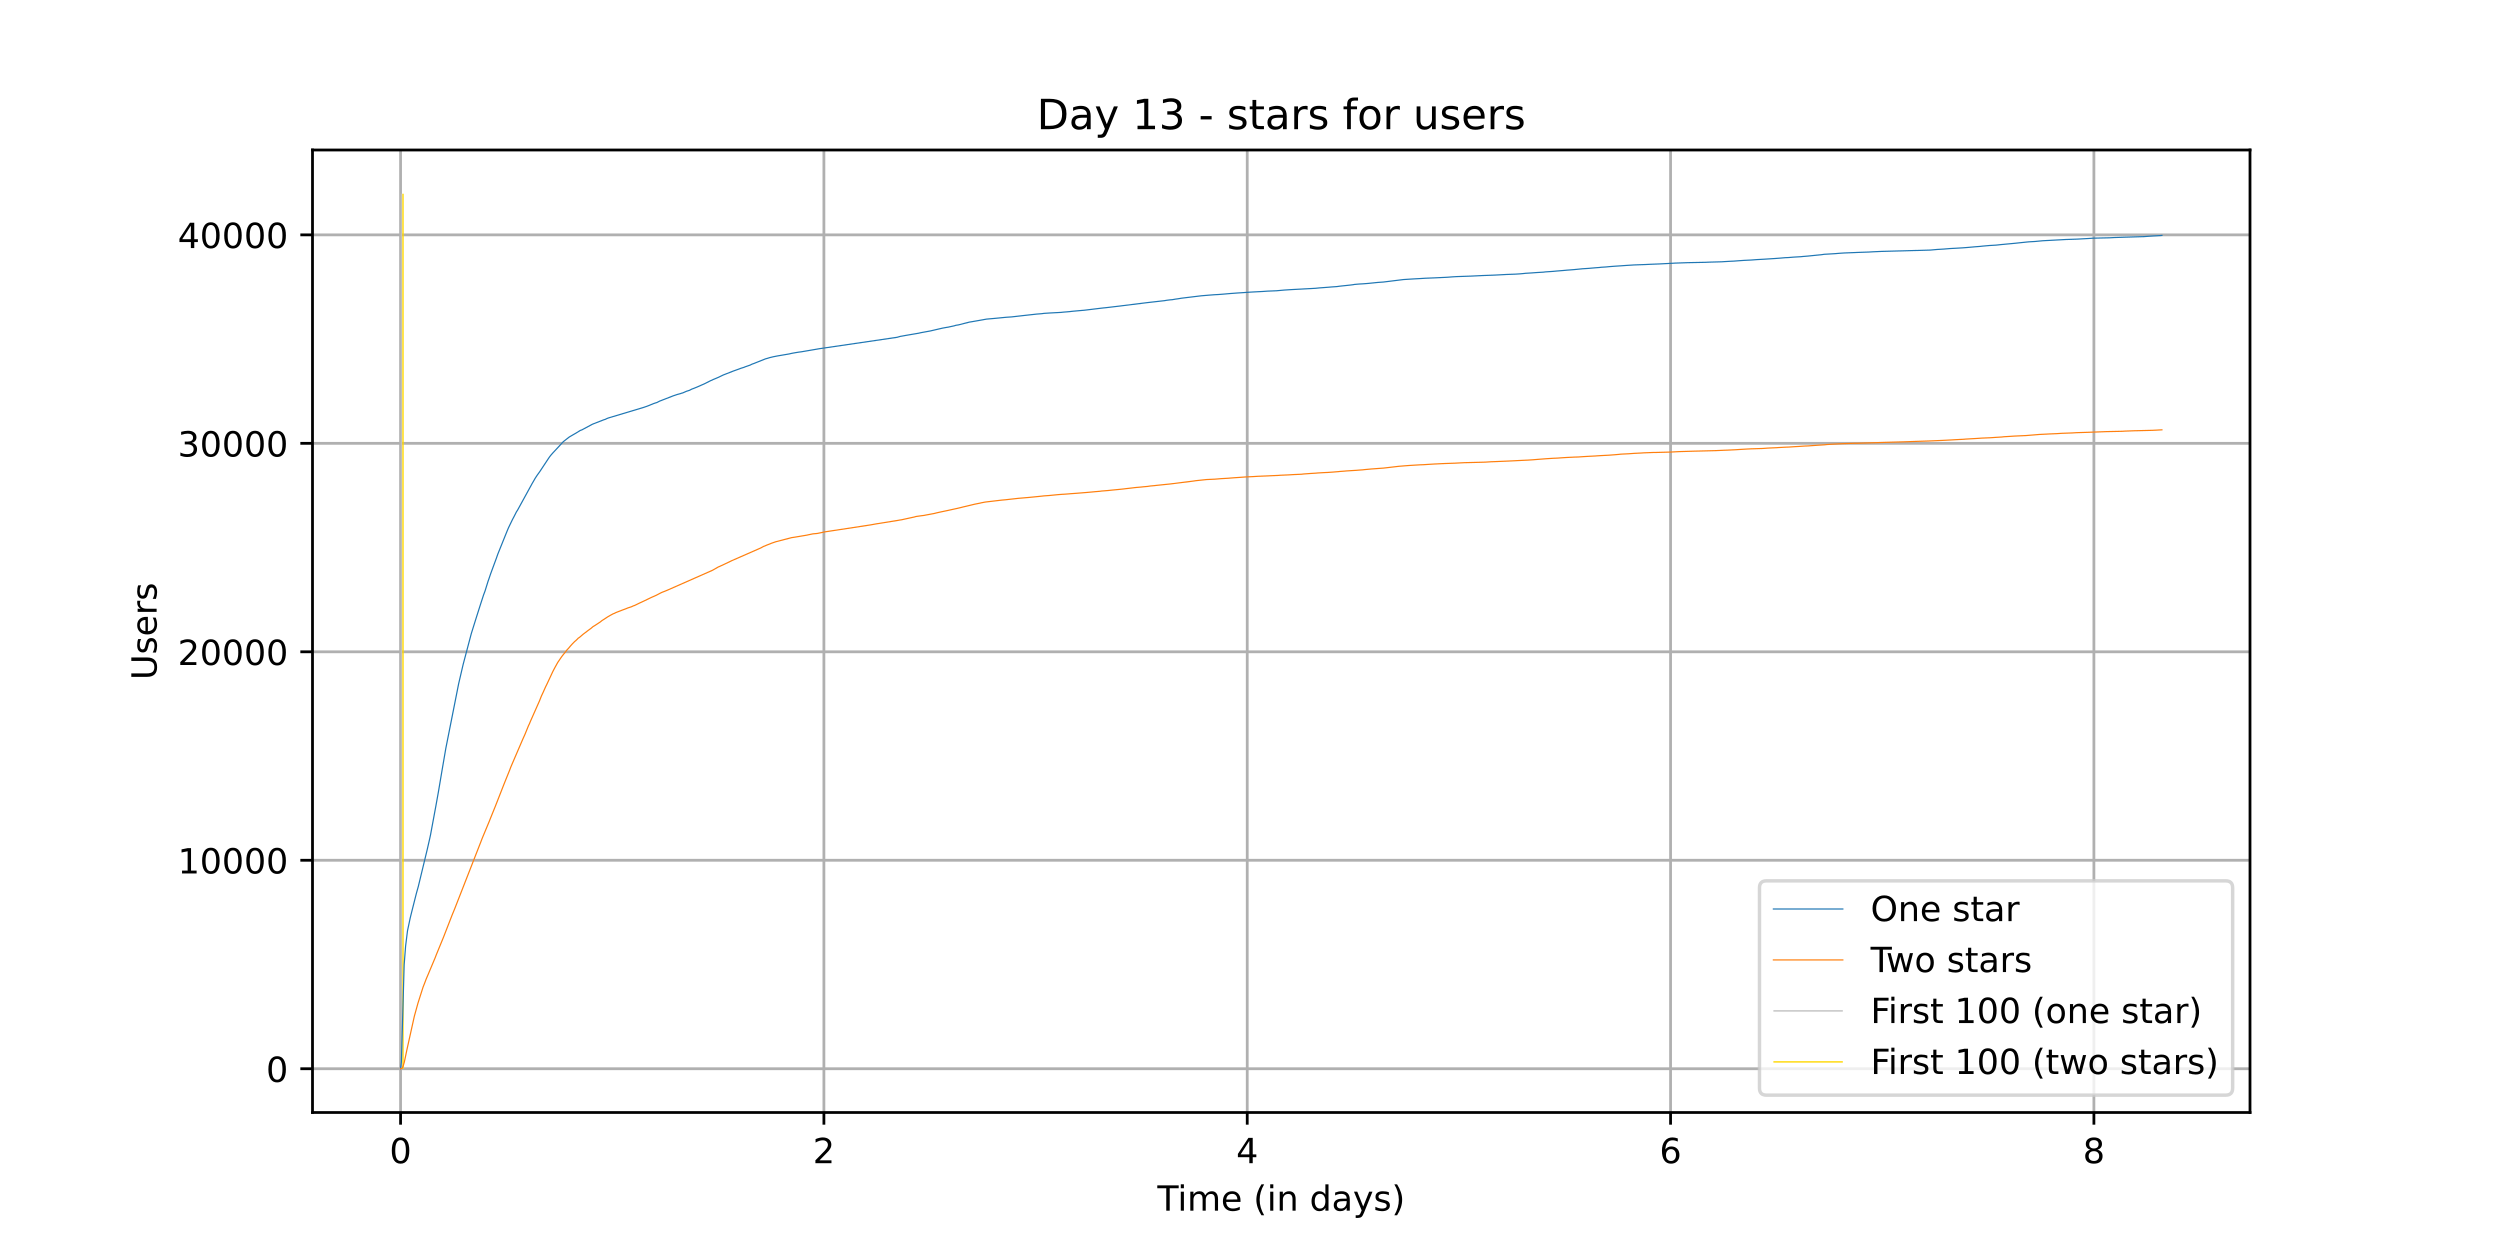 <?xml version="1.0" encoding="utf-8" standalone="no"?>
<!DOCTYPE svg PUBLIC "-//W3C//DTD SVG 1.1//EN"
  "http://www.w3.org/Graphics/SVG/1.1/DTD/svg11.dtd">
<!-- Created with matplotlib (https://matplotlib.org/) -->
<svg height="360pt" version="1.1" viewBox="0 0 720 360" width="720pt" xmlns="http://www.w3.org/2000/svg" xmlns:xlink="http://www.w3.org/1999/xlink">
 <defs>
  <style type="text/css">*{stroke-linecap:butt;stroke-linejoin:round;}</style>
 </defs>
 <g id="figure_1">
  <g id="patch_1">
   <path d="M 0 360 
L 720 360 
L 720 0 
L 0 0 
z
" style="fill:#ffffff;"/>
  </g>
  <g id="axes_1">
   <g id="patch_2">
    <path d="M 90 320.4 
L 648 320.4 
L 648 43.2 
L 90 43.2 
z
" style="fill:#ffffff;"/>
   </g>
   <g id="matplotlib.axis_1">
    <g id="xtick_1">
     <g id="line2d_1">
      <path clip-path="url(#p886ffee105)" d="M 115.364 320.4 
L 115.364 43.2 
" style="fill:none;stroke:#b0b0b0;stroke-linecap:square;stroke-width:0.8;"/>
     </g>
     <g id="line2d_2">
      <defs>
       <path d="M 0 0 
L 0 3.5 
" id="m9e14a934b3" style="stroke:#000000;stroke-width:0.8;"/>
      </defs>
      <g>
       <use style="stroke:#000000;stroke-width:0.8;" x="115.364" xlink:href="#m9e14a934b3" y="320.4"/>
      </g>
     </g>
     <g id="text_1">
      <!-- 0 -->
      <g transform="translate(112.182 334.998)scale(0.1 -0.1)">
       <defs>
        <path d="M 31.781 66.406 
Q 24.172 66.406 20.328 58.906 
Q 16.5 51.422 16.5 36.375 
Q 16.5 21.391 20.328 13.891 
Q 24.172 6.391 31.781 6.391 
Q 39.453 6.391 43.281 13.891 
Q 47.125 21.391 47.125 36.375 
Q 47.125 51.422 43.281 58.906 
Q 39.453 66.406 31.781 66.406 
z
M 31.781 74.219 
Q 44.047 74.219 50.516 64.516 
Q 56.984 54.828 56.984 36.375 
Q 56.984 17.969 50.516 8.266 
Q 44.047 -1.422 31.781 -1.422 
Q 19.531 -1.422 13.062 8.266 
Q 6.594 17.969 6.594 36.375 
Q 6.594 54.828 13.062 64.516 
Q 19.531 74.219 31.781 74.219 
z
" id="DejaVuSans-48"/>
       </defs>
       <use xlink:href="#DejaVuSans-48"/>
      </g>
     </g>
    </g>
    <g id="xtick_2">
     <g id="line2d_3">
      <path clip-path="url(#p886ffee105)" d="M 237.284 320.4 
L 237.284 43.2 
" style="fill:none;stroke:#b0b0b0;stroke-linecap:square;stroke-width:0.8;"/>
     </g>
     <g id="line2d_4">
      <g>
       <use style="stroke:#000000;stroke-width:0.8;" x="237.284" xlink:href="#m9e14a934b3" y="320.4"/>
      </g>
     </g>
     <g id="text_2">
      <!-- 2 -->
      <g transform="translate(234.103 334.998)scale(0.1 -0.1)">
       <defs>
        <path d="M 19.188 8.297 
L 53.609 8.297 
L 53.609 0 
L 7.328 0 
L 7.328 8.297 
Q 12.938 14.109 22.625 23.891 
Q 32.328 33.688 34.812 36.531 
Q 39.547 41.844 41.422 45.531 
Q 43.312 49.219 43.312 52.781 
Q 43.312 58.594 39.234 62.25 
Q 35.156 65.922 28.609 65.922 
Q 23.969 65.922 18.812 64.312 
Q 13.672 62.703 7.812 59.422 
L 7.812 69.391 
Q 13.766 71.781 18.938 73 
Q 24.125 74.219 28.422 74.219 
Q 39.75 74.219 46.484 68.547 
Q 53.219 62.891 53.219 53.422 
Q 53.219 48.922 51.531 44.891 
Q 49.859 40.875 45.406 35.406 
Q 44.188 33.984 37.641 27.219 
Q 31.109 20.453 19.188 8.297 
z
" id="DejaVuSans-50"/>
       </defs>
       <use xlink:href="#DejaVuSans-50"/>
      </g>
     </g>
    </g>
    <g id="xtick_3">
     <g id="line2d_5">
      <path clip-path="url(#p886ffee105)" d="M 359.204 320.4 
L 359.204 43.2 
" style="fill:none;stroke:#b0b0b0;stroke-linecap:square;stroke-width:0.8;"/>
     </g>
     <g id="line2d_6">
      <g>
       <use style="stroke:#000000;stroke-width:0.8;" x="359.204" xlink:href="#m9e14a934b3" y="320.4"/>
      </g>
     </g>
     <g id="text_3">
      <!-- 4 -->
      <g transform="translate(356.023 334.998)scale(0.1 -0.1)">
       <defs>
        <path d="M 37.797 64.312 
L 12.891 25.391 
L 37.797 25.391 
z
M 35.203 72.906 
L 47.609 72.906 
L 47.609 25.391 
L 58.016 25.391 
L 58.016 17.188 
L 47.609 17.188 
L 47.609 0 
L 37.797 0 
L 37.797 17.188 
L 4.891 17.188 
L 4.891 26.703 
z
" id="DejaVuSans-52"/>
       </defs>
       <use xlink:href="#DejaVuSans-52"/>
      </g>
     </g>
    </g>
    <g id="xtick_4">
     <g id="line2d_7">
      <path clip-path="url(#p886ffee105)" d="M 481.124 320.4 
L 481.124 43.2 
" style="fill:none;stroke:#b0b0b0;stroke-linecap:square;stroke-width:0.8;"/>
     </g>
     <g id="line2d_8">
      <g>
       <use style="stroke:#000000;stroke-width:0.8;" x="481.124" xlink:href="#m9e14a934b3" y="320.4"/>
      </g>
     </g>
     <g id="text_4">
      <!-- 6 -->
      <g transform="translate(477.943 334.998)scale(0.1 -0.1)">
       <defs>
        <path d="M 33.016 40.375 
Q 26.375 40.375 22.484 35.828 
Q 18.609 31.297 18.609 23.391 
Q 18.609 15.531 22.484 10.953 
Q 26.375 6.391 33.016 6.391 
Q 39.656 6.391 43.531 10.953 
Q 47.406 15.531 47.406 23.391 
Q 47.406 31.297 43.531 35.828 
Q 39.656 40.375 33.016 40.375 
z
M 52.594 71.297 
L 52.594 62.312 
Q 48.875 64.062 45.094 64.984 
Q 41.312 65.922 37.594 65.922 
Q 27.828 65.922 22.672 59.328 
Q 17.531 52.734 16.797 39.406 
Q 19.672 43.656 24.016 45.922 
Q 28.375 48.188 33.594 48.188 
Q 44.578 48.188 50.953 41.516 
Q 57.328 34.859 57.328 23.391 
Q 57.328 12.156 50.688 5.359 
Q 44.047 -1.422 33.016 -1.422 
Q 20.359 -1.422 13.672 8.266 
Q 6.984 17.969 6.984 36.375 
Q 6.984 53.656 15.188 63.938 
Q 23.391 74.219 37.203 74.219 
Q 40.922 74.219 44.703 73.484 
Q 48.484 72.75 52.594 71.297 
z
" id="DejaVuSans-54"/>
       </defs>
       <use xlink:href="#DejaVuSans-54"/>
      </g>
     </g>
    </g>
    <g id="xtick_5">
     <g id="line2d_9">
      <path clip-path="url(#p886ffee105)" d="M 603.044 320.4 
L 603.044 43.2 
" style="fill:none;stroke:#b0b0b0;stroke-linecap:square;stroke-width:0.8;"/>
     </g>
     <g id="line2d_10">
      <g>
       <use style="stroke:#000000;stroke-width:0.8;" x="603.044" xlink:href="#m9e14a934b3" y="320.4"/>
      </g>
     </g>
     <g id="text_5">
      <!-- 8 -->
      <g transform="translate(599.863 334.998)scale(0.1 -0.1)">
       <defs>
        <path d="M 31.781 34.625 
Q 24.75 34.625 20.719 30.859 
Q 16.703 27.094 16.703 20.516 
Q 16.703 13.922 20.719 10.156 
Q 24.75 6.391 31.781 6.391 
Q 38.812 6.391 42.859 10.172 
Q 46.922 13.969 46.922 20.516 
Q 46.922 27.094 42.891 30.859 
Q 38.875 34.625 31.781 34.625 
z
M 21.922 38.812 
Q 15.578 40.375 12.031 44.719 
Q 8.5 49.078 8.5 55.328 
Q 8.5 64.062 14.719 69.141 
Q 20.953 74.219 31.781 74.219 
Q 42.672 74.219 48.875 69.141 
Q 55.078 64.062 55.078 55.328 
Q 55.078 49.078 51.531 44.719 
Q 48 40.375 41.703 38.812 
Q 48.828 37.156 52.797 32.312 
Q 56.781 27.484 56.781 20.516 
Q 56.781 9.906 50.312 4.234 
Q 43.844 -1.422 31.781 -1.422 
Q 19.734 -1.422 13.25 4.234 
Q 6.781 9.906 6.781 20.516 
Q 6.781 27.484 10.781 32.312 
Q 14.797 37.156 21.922 38.812 
z
M 18.312 54.391 
Q 18.312 48.734 21.844 45.562 
Q 25.391 42.391 31.781 42.391 
Q 38.141 42.391 41.719 45.562 
Q 45.312 48.734 45.312 54.391 
Q 45.312 60.062 41.719 63.234 
Q 38.141 66.406 31.781 66.406 
Q 25.391 66.406 21.844 63.234 
Q 18.312 60.062 18.312 54.391 
z
" id="DejaVuSans-56"/>
       </defs>
       <use xlink:href="#DejaVuSans-56"/>
      </g>
     </g>
    </g>
    <g id="text_6">
     <!-- Time (in days) -->
     <g transform="translate(333.327 348.677)scale(0.1 -0.1)">
      <defs>
       <path d="M -0.297 72.906 
L 61.375 72.906 
L 61.375 64.594 
L 35.5 64.594 
L 35.5 0 
L 25.594 0 
L 25.594 64.594 
L -0.297 64.594 
z
" id="DejaVuSans-84"/>
       <path d="M 9.422 54.688 
L 18.406 54.688 
L 18.406 0 
L 9.422 0 
z
M 9.422 75.984 
L 18.406 75.984 
L 18.406 64.594 
L 9.422 64.594 
z
" id="DejaVuSans-105"/>
       <path d="M 52 44.188 
Q 55.375 50.25 60.062 53.125 
Q 64.75 56 71.094 56 
Q 79.641 56 84.281 50.016 
Q 88.922 44.047 88.922 33.016 
L 88.922 0 
L 79.891 0 
L 79.891 32.719 
Q 79.891 40.578 77.094 44.375 
Q 74.312 48.188 68.609 48.188 
Q 61.625 48.188 57.562 43.547 
Q 53.516 38.922 53.516 30.906 
L 53.516 0 
L 44.484 0 
L 44.484 32.719 
Q 44.484 40.625 41.703 44.406 
Q 38.922 48.188 33.109 48.188 
Q 26.219 48.188 22.156 43.531 
Q 18.109 38.875 18.109 30.906 
L 18.109 0 
L 9.078 0 
L 9.078 54.688 
L 18.109 54.688 
L 18.109 46.188 
Q 21.188 51.219 25.484 53.609 
Q 29.781 56 35.688 56 
Q 41.656 56 45.828 52.969 
Q 50 49.953 52 44.188 
z
" id="DejaVuSans-109"/>
       <path d="M 56.203 29.594 
L 56.203 25.203 
L 14.891 25.203 
Q 15.484 15.922 20.484 11.062 
Q 25.484 6.203 34.422 6.203 
Q 39.594 6.203 44.453 7.469 
Q 49.312 8.734 54.109 11.281 
L 54.109 2.781 
Q 49.266 0.734 44.188 -0.344 
Q 39.109 -1.422 33.891 -1.422 
Q 20.797 -1.422 13.156 6.188 
Q 5.516 13.812 5.516 26.812 
Q 5.516 40.234 12.766 48.109 
Q 20.016 56 32.328 56 
Q 43.359 56 49.781 48.891 
Q 56.203 41.797 56.203 29.594 
z
M 47.219 32.234 
Q 47.125 39.594 43.094 43.984 
Q 39.062 48.391 32.422 48.391 
Q 24.906 48.391 20.391 44.141 
Q 15.875 39.891 15.188 32.172 
z
" id="DejaVuSans-101"/>
       <path id="DejaVuSans-32"/>
       <path d="M 31 75.875 
Q 24.469 64.656 21.281 53.656 
Q 18.109 42.672 18.109 31.391 
Q 18.109 20.125 21.312 9.062 
Q 24.516 -2 31 -13.188 
L 23.188 -13.188 
Q 15.875 -1.703 12.234 9.375 
Q 8.594 20.453 8.594 31.391 
Q 8.594 42.281 12.203 53.312 
Q 15.828 64.359 23.188 75.875 
z
" id="DejaVuSans-40"/>
       <path d="M 54.891 33.016 
L 54.891 0 
L 45.906 0 
L 45.906 32.719 
Q 45.906 40.484 42.875 44.328 
Q 39.844 48.188 33.797 48.188 
Q 26.516 48.188 22.312 43.547 
Q 18.109 38.922 18.109 30.906 
L 18.109 0 
L 9.078 0 
L 9.078 54.688 
L 18.109 54.688 
L 18.109 46.188 
Q 21.344 51.125 25.703 53.562 
Q 30.078 56 35.797 56 
Q 45.219 56 50.047 50.172 
Q 54.891 44.344 54.891 33.016 
z
" id="DejaVuSans-110"/>
       <path d="M 45.406 46.391 
L 45.406 75.984 
L 54.391 75.984 
L 54.391 0 
L 45.406 0 
L 45.406 8.203 
Q 42.578 3.328 38.25 0.953 
Q 33.938 -1.422 27.875 -1.422 
Q 17.969 -1.422 11.734 6.484 
Q 5.516 14.406 5.516 27.297 
Q 5.516 40.188 11.734 48.094 
Q 17.969 56 27.875 56 
Q 33.938 56 38.25 53.625 
Q 42.578 51.266 45.406 46.391 
z
M 14.797 27.297 
Q 14.797 17.391 18.875 11.75 
Q 22.953 6.109 30.078 6.109 
Q 37.203 6.109 41.297 11.75 
Q 45.406 17.391 45.406 27.297 
Q 45.406 37.203 41.297 42.844 
Q 37.203 48.484 30.078 48.484 
Q 22.953 48.484 18.875 42.844 
Q 14.797 37.203 14.797 27.297 
z
" id="DejaVuSans-100"/>
       <path d="M 34.281 27.484 
Q 23.391 27.484 19.188 25 
Q 14.984 22.516 14.984 16.5 
Q 14.984 11.719 18.141 8.906 
Q 21.297 6.109 26.703 6.109 
Q 34.188 6.109 38.703 11.406 
Q 43.219 16.703 43.219 25.484 
L 43.219 27.484 
z
M 52.203 31.203 
L 52.203 0 
L 43.219 0 
L 43.219 8.297 
Q 40.141 3.328 35.547 0.953 
Q 30.953 -1.422 24.312 -1.422 
Q 15.922 -1.422 10.953 3.297 
Q 6 8.016 6 15.922 
Q 6 25.141 12.172 29.828 
Q 18.359 34.516 30.609 34.516 
L 43.219 34.516 
L 43.219 35.406 
Q 43.219 41.609 39.141 45 
Q 35.062 48.391 27.688 48.391 
Q 23 48.391 18.547 47.266 
Q 14.109 46.141 10.016 43.891 
L 10.016 52.203 
Q 14.938 54.109 19.578 55.047 
Q 24.219 56 28.609 56 
Q 40.484 56 46.344 49.844 
Q 52.203 43.703 52.203 31.203 
z
" id="DejaVuSans-97"/>
       <path d="M 32.172 -5.078 
Q 28.375 -14.844 24.75 -17.812 
Q 21.141 -20.797 15.094 -20.797 
L 7.906 -20.797 
L 7.906 -13.281 
L 13.188 -13.281 
Q 16.891 -13.281 18.938 -11.516 
Q 21 -9.766 23.484 -3.219 
L 25.094 0.875 
L 2.984 54.688 
L 12.5 54.688 
L 29.594 11.922 
L 46.688 54.688 
L 56.203 54.688 
z
" id="DejaVuSans-121"/>
       <path d="M 44.281 53.078 
L 44.281 44.578 
Q 40.484 46.531 36.375 47.5 
Q 32.281 48.484 27.875 48.484 
Q 21.188 48.484 17.844 46.438 
Q 14.5 44.391 14.5 40.281 
Q 14.5 37.156 16.891 35.375 
Q 19.281 33.594 26.516 31.984 
L 29.594 31.297 
Q 39.156 29.25 43.188 25.516 
Q 47.219 21.781 47.219 15.094 
Q 47.219 7.469 41.188 3.016 
Q 35.156 -1.422 24.609 -1.422 
Q 20.219 -1.422 15.453 -0.562 
Q 10.688 0.297 5.422 2 
L 5.422 11.281 
Q 10.406 8.688 15.234 7.391 
Q 20.062 6.109 24.812 6.109 
Q 31.156 6.109 34.562 8.281 
Q 37.984 10.453 37.984 14.406 
Q 37.984 18.062 35.516 20.016 
Q 33.062 21.969 24.703 23.781 
L 21.578 24.516 
Q 13.234 26.266 9.516 29.906 
Q 5.812 33.547 5.812 39.891 
Q 5.812 47.609 11.281 51.797 
Q 16.75 56 26.812 56 
Q 31.781 56 36.172 55.266 
Q 40.578 54.547 44.281 53.078 
z
" id="DejaVuSans-115"/>
       <path d="M 8.016 75.875 
L 15.828 75.875 
Q 23.141 64.359 26.781 53.312 
Q 30.422 42.281 30.422 31.391 
Q 30.422 20.453 26.781 9.375 
Q 23.141 -1.703 15.828 -13.188 
L 8.016 -13.188 
Q 14.5 -2 17.703 9.062 
Q 20.906 20.125 20.906 31.391 
Q 20.906 42.672 17.703 53.656 
Q 14.5 64.656 8.016 75.875 
z
" id="DejaVuSans-41"/>
      </defs>
      <use xlink:href="#DejaVuSans-84"/>
      <use x="57.959" xlink:href="#DejaVuSans-105"/>
      <use x="85.742" xlink:href="#DejaVuSans-109"/>
      <use x="183.154" xlink:href="#DejaVuSans-101"/>
      <use x="244.678" xlink:href="#DejaVuSans-32"/>
      <use x="276.465" xlink:href="#DejaVuSans-40"/>
      <use x="315.479" xlink:href="#DejaVuSans-105"/>
      <use x="343.262" xlink:href="#DejaVuSans-110"/>
      <use x="406.641" xlink:href="#DejaVuSans-32"/>
      <use x="438.428" xlink:href="#DejaVuSans-100"/>
      <use x="501.904" xlink:href="#DejaVuSans-97"/>
      <use x="563.184" xlink:href="#DejaVuSans-121"/>
      <use x="622.363" xlink:href="#DejaVuSans-115"/>
      <use x="674.463" xlink:href="#DejaVuSans-41"/>
     </g>
    </g>
   </g>
   <g id="matplotlib.axis_2">
    <g id="ytick_1">
     <g id="line2d_11">
      <path clip-path="url(#p886ffee105)" d="M 90 307.8 
L 648 307.8 
" style="fill:none;stroke:#b0b0b0;stroke-linecap:square;stroke-width:0.8;"/>
     </g>
     <g id="line2d_12">
      <defs>
       <path d="M 0 0 
L -3.5 0 
" id="ma541fb1687" style="stroke:#000000;stroke-width:0.8;"/>
      </defs>
      <g>
       <use style="stroke:#000000;stroke-width:0.8;" x="90" xlink:href="#ma541fb1687" y="307.8"/>
      </g>
     </g>
     <g id="text_7">
      <!-- 0 -->
      <g transform="translate(76.638 311.599)scale(0.1 -0.1)">
       <use xlink:href="#DejaVuSans-48"/>
      </g>
     </g>
    </g>
    <g id="ytick_2">
     <g id="line2d_13">
      <path clip-path="url(#p886ffee105)" d="M 90 247.759 
L 648 247.759 
" style="fill:none;stroke:#b0b0b0;stroke-linecap:square;stroke-width:0.8;"/>
     </g>
     <g id="line2d_14">
      <g>
       <use style="stroke:#000000;stroke-width:0.8;" x="90" xlink:href="#ma541fb1687" y="247.759"/>
      </g>
     </g>
     <g id="text_8">
      <!-- 10000 -->
      <g transform="translate(51.188 251.559)scale(0.1 -0.1)">
       <defs>
        <path d="M 12.406 8.297 
L 28.516 8.297 
L 28.516 63.922 
L 10.984 60.406 
L 10.984 69.391 
L 28.422 72.906 
L 38.281 72.906 
L 38.281 8.297 
L 54.391 8.297 
L 54.391 0 
L 12.406 0 
z
" id="DejaVuSans-49"/>
       </defs>
       <use xlink:href="#DejaVuSans-49"/>
       <use x="63.623" xlink:href="#DejaVuSans-48"/>
       <use x="127.246" xlink:href="#DejaVuSans-48"/>
       <use x="190.869" xlink:href="#DejaVuSans-48"/>
       <use x="254.492" xlink:href="#DejaVuSans-48"/>
      </g>
     </g>
    </g>
    <g id="ytick_3">
     <g id="line2d_15">
      <path clip-path="url(#p886ffee105)" d="M 90 187.719 
L 648 187.719 
" style="fill:none;stroke:#b0b0b0;stroke-linecap:square;stroke-width:0.8;"/>
     </g>
     <g id="line2d_16">
      <g>
       <use style="stroke:#000000;stroke-width:0.8;" x="90" xlink:href="#ma541fb1687" y="187.719"/>
      </g>
     </g>
     <g id="text_9">
      <!-- 20000 -->
      <g transform="translate(51.188 191.518)scale(0.1 -0.1)">
       <use xlink:href="#DejaVuSans-50"/>
       <use x="63.623" xlink:href="#DejaVuSans-48"/>
       <use x="127.246" xlink:href="#DejaVuSans-48"/>
       <use x="190.869" xlink:href="#DejaVuSans-48"/>
       <use x="254.492" xlink:href="#DejaVuSans-48"/>
      </g>
     </g>
    </g>
    <g id="ytick_4">
     <g id="line2d_17">
      <path clip-path="url(#p886ffee105)" d="M 90 127.678 
L 648 127.678 
" style="fill:none;stroke:#b0b0b0;stroke-linecap:square;stroke-width:0.8;"/>
     </g>
     <g id="line2d_18">
      <g>
       <use style="stroke:#000000;stroke-width:0.8;" x="90" xlink:href="#ma541fb1687" y="127.678"/>
      </g>
     </g>
     <g id="text_10">
      <!-- 30000 -->
      <g transform="translate(51.188 131.478)scale(0.1 -0.1)">
       <defs>
        <path d="M 40.578 39.312 
Q 47.656 37.797 51.625 33 
Q 55.609 28.219 55.609 21.188 
Q 55.609 10.406 48.188 4.484 
Q 40.766 -1.422 27.094 -1.422 
Q 22.516 -1.422 17.656 -0.516 
Q 12.797 0.391 7.625 2.203 
L 7.625 11.719 
Q 11.719 9.328 16.594 8.109 
Q 21.484 6.891 26.812 6.891 
Q 36.078 6.891 40.938 10.547 
Q 45.797 14.203 45.797 21.188 
Q 45.797 27.641 41.281 31.266 
Q 36.766 34.906 28.719 34.906 
L 20.219 34.906 
L 20.219 43.016 
L 29.109 43.016 
Q 36.375 43.016 40.234 45.922 
Q 44.094 48.828 44.094 54.297 
Q 44.094 59.906 40.109 62.906 
Q 36.141 65.922 28.719 65.922 
Q 24.656 65.922 20.016 65.031 
Q 15.375 64.156 9.812 62.312 
L 9.812 71.094 
Q 15.438 72.656 20.344 73.438 
Q 25.25 74.219 29.594 74.219 
Q 40.828 74.219 47.359 69.109 
Q 53.906 64.016 53.906 55.328 
Q 53.906 49.266 50.438 45.094 
Q 46.969 40.922 40.578 39.312 
z
" id="DejaVuSans-51"/>
       </defs>
       <use xlink:href="#DejaVuSans-51"/>
       <use x="63.623" xlink:href="#DejaVuSans-48"/>
       <use x="127.246" xlink:href="#DejaVuSans-48"/>
       <use x="190.869" xlink:href="#DejaVuSans-48"/>
       <use x="254.492" xlink:href="#DejaVuSans-48"/>
      </g>
     </g>
    </g>
    <g id="ytick_5">
     <g id="line2d_19">
      <path clip-path="url(#p886ffee105)" d="M 90 67.638 
L 648 67.638 
" style="fill:none;stroke:#b0b0b0;stroke-linecap:square;stroke-width:0.8;"/>
     </g>
     <g id="line2d_20">
      <g>
       <use style="stroke:#000000;stroke-width:0.8;" x="90" xlink:href="#ma541fb1687" y="67.638"/>
      </g>
     </g>
     <g id="text_11">
      <!-- 40000 -->
      <g transform="translate(51.188 71.437)scale(0.1 -0.1)">
       <use xlink:href="#DejaVuSans-52"/>
       <use x="63.623" xlink:href="#DejaVuSans-48"/>
       <use x="127.246" xlink:href="#DejaVuSans-48"/>
       <use x="190.869" xlink:href="#DejaVuSans-48"/>
       <use x="254.492" xlink:href="#DejaVuSans-48"/>
      </g>
     </g>
    </g>
    <g id="text_12">
     <!-- Users -->
     <g transform="translate(45.108 195.801)rotate(-90)scale(0.1 -0.1)">
      <defs>
       <path d="M 8.688 72.906 
L 18.609 72.906 
L 18.609 28.609 
Q 18.609 16.891 22.844 11.734 
Q 27.094 6.594 36.625 6.594 
Q 46.094 6.594 50.344 11.734 
Q 54.594 16.891 54.594 28.609 
L 54.594 72.906 
L 64.5 72.906 
L 64.5 27.391 
Q 64.5 13.141 57.438 5.859 
Q 50.391 -1.422 36.625 -1.422 
Q 22.797 -1.422 15.734 5.859 
Q 8.688 13.141 8.688 27.391 
z
" id="DejaVuSans-85"/>
       <path d="M 41.109 46.297 
Q 39.594 47.172 37.812 47.578 
Q 36.031 48 33.891 48 
Q 26.266 48 22.188 43.047 
Q 18.109 38.094 18.109 28.812 
L 18.109 0 
L 9.078 0 
L 9.078 54.688 
L 18.109 54.688 
L 18.109 46.188 
Q 20.953 51.172 25.484 53.578 
Q 30.031 56 36.531 56 
Q 37.453 56 38.578 55.875 
Q 39.703 55.766 41.062 55.516 
z
" id="DejaVuSans-114"/>
      </defs>
      <use xlink:href="#DejaVuSans-85"/>
      <use x="73.193" xlink:href="#DejaVuSans-115"/>
      <use x="125.293" xlink:href="#DejaVuSans-101"/>
      <use x="186.816" xlink:href="#DejaVuSans-114"/>
      <use x="227.93" xlink:href="#DejaVuSans-115"/>
     </g>
    </g>
   </g>
   <g id="LineCollection_1">
    <path clip-path="url(#p886ffee105)" d="M 115.599 307.8 
L 115.599 55.8 
" style="fill:none;stroke:#c0c0c0;stroke-width:0.4;"/>
   </g>
   <g id="LineCollection_2">
    <path clip-path="url(#p886ffee105)" d="M 116.061 307.8 
L 116.061 55.8 
" style="fill:none;stroke:#ffd700;stroke-width:0.4;"/>
   </g>
   <g id="line2d_21">
    <path clip-path="url(#p886ffee105)" d="M 115.364 307.8 
L 115.599 305.807 
L 116.397 277.864 
L 116.816 272.454 
L 117.361 268.059 
L 118.158 264.301 
L 118.662 262.265 
L 119.92 257.276 
L 120.466 255.331 
L 123.066 244.559 
L 123.738 241.611 
L 123.99 240.447 
L 125.5 232.293 
L 126.255 228.096 
L 127.345 221.642 
L 128.395 215.53 
L 132.087 196.929 
L 133.387 191.351 
L 135.737 182.465 
L 137.205 177.77 
L 137.793 175.915 
L 138.338 174.204 
L 139.261 171.358 
L 139.68 170.241 
L 140.561 167.407 
L 140.855 166.573 
L 141.316 165.216 
L 142.954 160.773 
L 143.374 159.572 
L 145.975 153.118 
L 146.436 152.019 
L 147.569 149.671 
L 148.156 148.555 
L 148.744 147.39 
L 149.037 146.957 
L 153.275 139.224 
L 153.652 138.582 
L 154.114 137.771 
L 154.743 136.811 
L 155.12 136.294 
L 155.456 135.826 
L 158.015 131.953 
L 158.309 131.533 
L 158.687 131.053 
L 159.316 130.338 
L 159.442 130.212 
L 162.253 127.18 
L 163.847 125.931 
L 164.099 125.769 
L 165.022 125.229 
L 165.861 124.748 
L 167.12 123.968 
L 167.581 123.806 
L 170.518 122.227 
L 170.895 122.065 
L 173.958 120.876 
L 174.293 120.786 
L 174.839 120.516 
L 175.342 120.335 
L 185.369 117.333 
L 185.83 117.171 
L 186.166 117.063 
L 186.46 116.949 
L 186.921 116.775 
L 187.383 116.577 
L 187.928 116.367 
L 188.138 116.265 
L 188.641 116.091 
L 189.187 115.928 
L 189.607 115.712 
L 189.984 115.514 
L 190.404 115.364 
L 190.697 115.244 
L 193.551 114.133 
L 193.802 114.031 
L 195.103 113.593 
L 195.942 113.371 
L 196.278 113.245 
L 196.613 113.167 
L 196.866 113.053 
L 197.751 112.668 
L 198.087 112.566 
L 198.59 112.404 
L 198.968 112.2 
L 199.261 112.05 
L 199.765 111.87 
L 200.73 111.479 
L 201.695 111.059 
L 202.031 110.903 
L 202.744 110.597 
L 203.038 110.453 
L 204.716 109.606 
L 205.01 109.498 
L 205.388 109.306 
L 206.143 108.994 
L 206.94 108.652 
L 208.283 108.003 
L 211.178 106.868 
L 212.772 106.298 
L 213.401 106.058 
L 214.283 105.788 
L 214.492 105.686 
L 216.045 105.145 
L 216.591 104.869 
L 217.094 104.695 
L 220.451 103.356 
L 221.165 103.158 
L 221.627 103.008 
L 222.718 102.744 
L 223.892 102.515 
L 227.292 101.933 
L 227.879 101.795 
L 228.425 101.687 
L 229.432 101.513 
L 230.062 101.411 
L 230.775 101.321 
L 231.404 101.213 
L 235.055 100.588 
L 236.019 100.42 
L 258.393 97.136 
L 259.232 96.89 
L 259.861 96.782 
L 260.909 96.589 
L 264.602 95.959 
L 265.231 95.809 
L 267.958 95.311 
L 270.223 94.782 
L 271.482 94.494 
L 272.531 94.302 
L 273.119 94.212 
L 273.497 94.122 
L 274.84 93.834 
L 275.301 93.683 
L 276.015 93.575 
L 279.163 92.771 
L 279.835 92.663 
L 283.192 92.074 
L 283.527 92.008 
L 284.157 91.9 
L 286.213 91.72 
L 287.347 91.612 
L 289.738 91.378 
L 291.334 91.27 
L 295.068 90.844 
L 298.592 90.453 
L 299.934 90.351 
L 300.689 90.249 
L 302.367 90.141 
L 303.584 90.075 
L 305.556 89.973 
L 306.185 89.901 
L 307.443 89.799 
L 307.988 89.751 
L 308.911 89.643 
L 311.051 89.451 
L 312.31 89.343 
L 316.967 88.778 
L 317.847 88.676 
L 318.435 88.622 
L 322.591 88.13 
L 323.43 88.022 
L 329.723 87.241 
L 330.604 87.133 
L 334.508 86.689 
L 335.432 86.587 
L 335.936 86.491 
L 336.692 86.395 
L 337.069 86.347 
L 337.573 86.316 
L 338.161 86.214 
L 338.454 86.16 
L 339.252 86.052 
L 339.671 85.98 
L 340.343 85.872 
L 345.043 85.302 
L 345.924 85.194 
L 347.897 85.026 
L 349.198 84.924 
L 349.743 84.882 
L 350.918 84.821 
L 352.303 84.713 
L 354.359 84.533 
L 355.828 84.425 
L 356.373 84.383 
L 358.093 84.275 
L 358.638 84.233 
L 360.232 84.125 
L 361.45 84.059 
L 363.547 83.951 
L 365.016 83.849 
L 367.62 83.741 
L 369.803 83.543 
L 371.439 83.435 
L 371.943 83.405 
L 373.159 83.338 
L 375.089 83.236 
L 375.593 83.206 
L 377.649 83.098 
L 378.907 83.026 
L 379.956 82.918 
L 381.592 82.798 
L 382.893 82.696 
L 383.48 82.642 
L 385.033 82.534 
L 385.788 82.426 
L 388.892 82.096 
L 389.648 82 
L 390.11 81.916 
L 391.368 81.807 
L 392.626 81.735 
L 394.011 81.627 
L 396.824 81.339 
L 398.376 81.231 
L 404.212 80.511 
L 405.891 80.403 
L 407.192 80.324 
L 409.164 80.216 
L 410.506 80.132 
L 413.191 80.024 
L 414.324 79.97 
L 416.463 79.868 
L 416.967 79.838 
L 418.351 79.73 
L 419.61 79.658 
L 422.756 79.55 
L 423.762 79.514 
L 425.986 79.406 
L 427.118 79.352 
L 430.097 79.244 
L 431.23 79.19 
L 433.243 79.082 
L 433.747 79.052 
L 436.516 78.95 
L 437.901 78.859 
L 439.034 78.751 
L 439.285 78.715 
L 441.047 78.607 
L 442.683 78.487 
L 444.445 78.385 
L 445.117 78.301 
L 446.753 78.193 
L 447.256 78.157 
L 448.431 78.049 
L 450.193 77.905 
L 451.367 77.797 
L 451.871 77.761 
L 453.255 77.653 
L 455.774 77.406 
L 457.454 77.298 
L 459.384 77.13 
L 460.727 77.028 
L 461.105 76.974 
L 462.449 76.89 
L 463.582 76.782 
L 465.177 76.662 
L 466.856 76.554 
L 468.409 76.44 
L 470.171 76.332 
L 470.507 76.308 
L 473.487 76.2 
L 473.948 76.182 
L 475.123 76.122 
L 477.892 76.014 
L 479.067 75.954 
L 481.206 75.845 
L 482.465 75.773 
L 485.444 75.671 
L 485.906 75.653 
L 491.192 75.545 
L 492.283 75.497 
L 495.89 75.395 
L 496.394 75.359 
L 498.24 75.251 
L 499.331 75.203 
L 500.758 75.095 
L 502.226 74.993 
L 504.407 74.885 
L 506.085 74.759 
L 508.057 74.651 
L 509.442 74.561 
L 511.163 74.452 
L 512.841 74.326 
L 514.058 74.218 
L 515.148 74.17 
L 516.407 74.062 
L 516.91 74.032 
L 518.631 73.93 
L 519.26 73.864 
L 520.602 73.756 
L 523.372 73.474 
L 524.504 73.366 
L 525.344 73.24 
L 527.189 73.132 
L 528.49 73.054 
L 529.79 72.945 
L 531.174 72.855 
L 533.944 72.747 
L 535.034 72.699 
L 538.181 72.591 
L 539.482 72.513 
L 541.873 72.405 
L 542.796 72.381 
L 546.781 72.273 
L 547.662 72.255 
L 551.438 72.147 
L 552.318 72.129 
L 555.927 72.021 
L 557.94 71.841 
L 559.787 71.733 
L 561.59 71.583 
L 563.521 71.48 
L 564.024 71.45 
L 565.324 71.372 
L 566.708 71.264 
L 568.848 71.072 
L 570.274 70.964 
L 570.946 70.886 
L 572.96 70.706 
L 574.848 70.598 
L 575.477 70.532 
L 576.401 70.43 
L 576.946 70.382 
L 578.078 70.274 
L 580.386 70.058 
L 581.394 69.949 
L 584.205 69.655 
L 586.05 69.547 
L 588.358 69.331 
L 590.414 69.223 
L 591.63 69.157 
L 593.644 69.049 
L 594.902 68.977 
L 598.175 68.869 
L 599.391 68.803 
L 601.363 68.695 
L 602.831 68.593 
L 607.614 68.484 
L 608.873 68.412 
L 612.019 68.304 
L 612.942 68.28 
L 616.511 68.172 
L 617.434 68.148 
L 618.86 68.04 
L 620.245 67.95 
L 622.175 67.842 
L 622.636 67.8 
L 622.636 67.8 
" style="fill:none;stroke:#1f77b4;stroke-linecap:square;stroke-width:0.35;"/>
   </g>
   <g id="line2d_22">
    <path clip-path="url(#p886ffee105)" d="M 115.364 307.8 
L 115.725 307.728 
L 116.061 307.17 
L 116.438 305.915 
L 117.235 302.114 
L 119.333 292.664 
L 120.382 288.875 
L 121.85 284.27 
L 122.354 282.991 
L 122.731 281.983 
L 123.318 280.608 
L 125.332 275.816 
L 125.668 274.934 
L 127.723 269.926 
L 130.198 263.562 
L 130.912 261.827 
L 138.505 242.398 
L 138.883 241.413 
L 140.813 236.778 
L 141.316 235.517 
L 142.661 232.197 
L 145.094 225.983 
L 145.43 225.142 
L 146.814 221.714 
L 147.066 221.029 
L 147.401 220.237 
L 150.589 212.828 
L 151.177 211.525 
L 152.225 208.955 
L 152.477 208.445 
L 152.813 207.628 
L 155.372 201.858 
L 155.918 200.472 
L 156.379 199.487 
L 157.176 197.71 
L 157.386 197.307 
L 159.232 193.363 
L 159.442 192.96 
L 159.819 192.246 
L 160.617 190.799 
L 161.498 189.508 
L 161.791 189.088 
L 162.253 188.487 
L 162.631 188.043 
L 162.925 187.647 
L 163.344 187.107 
L 163.638 186.818 
L 164.35 185.978 
L 164.896 185.377 
L 165.525 184.741 
L 165.819 184.507 
L 166.281 184.062 
L 166.532 183.792 
L 166.868 183.582 
L 167.329 183.192 
L 167.916 182.682 
L 169.427 181.535 
L 170.182 180.988 
L 170.77 180.484 
L 170.979 180.352 
L 171.231 180.208 
L 171.525 180.016 
L 172.867 179.133 
L 173.329 178.755 
L 175.006 177.662 
L 175.468 177.398 
L 175.845 177.176 
L 176.6 176.768 
L 176.852 176.683 
L 177.439 176.395 
L 178.446 176.005 
L 178.824 175.867 
L 179.075 175.759 
L 180.293 175.309 
L 180.755 175.11 
L 181.887 174.738 
L 182.432 174.474 
L 182.684 174.408 
L 182.894 174.312 
L 184.237 173.657 
L 184.908 173.351 
L 187.383 172.162 
L 187.886 171.928 
L 188.222 171.79 
L 188.683 171.58 
L 189.019 171.43 
L 190.194 170.812 
L 190.74 170.553 
L 191.327 170.337 
L 192.208 169.971 
L 205.219 164.231 
L 206.898 163.27 
L 207.191 163.162 
L 207.569 162.976 
L 207.947 162.814 
L 210.38 161.655 
L 210.758 161.469 
L 219.109 157.807 
L 219.906 157.368 
L 220.326 157.218 
L 220.787 157.008 
L 221.836 156.606 
L 222.088 156.486 
L 223.431 156.024 
L 228.006 154.835 
L 228.761 154.727 
L 232.412 154.114 
L 232.789 154.024 
L 234.132 153.748 
L 235.349 153.64 
L 237.194 153.262 
L 237.531 153.178 
L 238.286 153.07 
L 250.799 151.16 
L 251.303 151.064 
L 252.309 150.884 
L 258.645 149.863 
L 259.064 149.785 
L 259.693 149.689 
L 260.281 149.557 
L 261.875 149.209 
L 263.343 148.891 
L 263.804 148.753 
L 264.518 148.651 
L 265.273 148.543 
L 266.112 148.44 
L 266.615 148.338 
L 269.09 147.876 
L 269.762 147.702 
L 271.146 147.396 
L 272.615 147.09 
L 274.042 146.777 
L 275.763 146.399 
L 276.854 146.141 
L 277.484 145.973 
L 277.987 145.865 
L 280.673 145.216 
L 282.269 144.898 
L 282.562 144.82 
L 283.066 144.724 
L 283.611 144.616 
L 283.989 144.562 
L 288.48 144.033 
L 289.529 143.937 
L 289.865 143.901 
L 293.306 143.517 
L 294.606 143.409 
L 295.151 143.361 
L 296.41 143.253 
L 298.927 143.001 
L 299.976 142.893 
L 300.647 142.815 
L 302.157 142.707 
L 304.717 142.454 
L 306.059 142.352 
L 306.52 142.334 
L 307.863 142.232 
L 308.45 142.178 
L 310.002 142.07 
L 311.848 141.92 
L 313.19 141.812 
L 315.498 141.596 
L 316.799 141.488 
L 317.218 141.422 
L 318.603 141.314 
L 319.149 141.266 
L 320.156 141.158 
L 322.591 140.923 
L 323.597 140.815 
L 324.268 140.731 
L 325.234 140.623 
L 325.905 140.545 
L 326.786 140.437 
L 327.374 140.377 
L 328.59 140.275 
L 329.262 140.197 
L 330.436 140.095 
L 331.277 139.969 
L 332.409 139.867 
L 333.081 139.789 
L 335.811 139.506 
L 336.901 139.398 
L 343.7 138.546 
L 344.413 138.438 
L 347.519 138.107 
L 349.911 137.999 
L 351.715 137.849 
L 353.604 137.741 
L 355.408 137.597 
L 357.002 137.489 
L 358.638 137.369 
L 360.861 137.261 
L 362.205 137.177 
L 364.849 137.069 
L 365.983 137.015 
L 368.292 136.913 
L 368.628 136.877 
L 371.104 136.769 
L 372.446 136.684 
L 374.795 136.582 
L 375.466 136.504 
L 376.894 136.402 
L 377.439 136.36 
L 379.033 136.264 
L 379.41 136.222 
L 381.257 136.114 
L 382.348 136.066 
L 383.901 135.958 
L 384.236 135.928 
L 385.578 135.82 
L 385.83 135.784 
L 387.299 135.676 
L 387.634 135.64 
L 389.019 135.55 
L 390.697 135.448 
L 391.242 135.4 
L 392.585 135.304 
L 392.794 135.268 
L 394.976 135.063 
L 396.404 134.961 
L 396.949 134.919 
L 398.46 134.811 
L 402.867 134.295 
L 404.128 134.193 
L 404.463 134.163 
L 405.891 134.055 
L 407.192 133.977 
L 408.954 133.869 
L 409.96 133.833 
L 411.639 133.724 
L 412.939 133.646 
L 415.121 133.538 
L 416.212 133.49 
L 419.19 133.388 
L 419.694 133.358 
L 421.79 133.25 
L 422.672 133.232 
L 426.825 133.124 
L 427.79 133.094 
L 429.468 132.986 
L 430.474 132.95 
L 433.034 132.842 
L 434.082 132.8 
L 436.222 132.698 
L 436.726 132.668 
L 438.95 132.56 
L 440.04 132.512 
L 441.677 132.404 
L 442.264 132.35 
L 443.649 132.241 
L 445.284 132.115 
L 446.879 132.013 
L 447.382 131.983 
L 448.431 131.941 
L 449.941 131.833 
L 451.284 131.749 
L 453.549 131.641 
L 454.473 131.617 
L 456.026 131.509 
L 457.327 131.431 
L 459.468 131.323 
L 459.804 131.293 
L 461.147 131.209 
L 463.288 131.101 
L 465.009 130.969 
L 466.185 130.867 
L 466.814 130.795 
L 469.039 130.686 
L 470.591 130.572 
L 472.773 130.464 
L 473.319 130.422 
L 476.13 130.314 
L 476.927 130.308 
L 480.997 130.2 
L 481.458 130.176 
L 483.514 130.068 
L 484.48 130.038 
L 488.087 129.93 
L 488.969 129.912 
L 493.206 129.804 
L 494.128 129.78 
L 496.52 129.672 
L 497.527 129.636 
L 499.793 129.528 
L 501.177 129.438 
L 503.023 129.33 
L 504.197 129.269 
L 507.638 129.161 
L 509.191 129.047 
L 511.624 128.939 
L 512.169 128.897 
L 514.184 128.789 
L 515.191 128.753 
L 516.785 128.645 
L 518.043 128.573 
L 519.679 128.465 
L 520.728 128.423 
L 522.238 128.315 
L 523.791 128.207 
L 525.511 128.099 
L 526.183 128.021 
L 527.483 127.943 
L 529.58 127.835 
L 530.755 127.774 
L 534.028 127.666 
L 534.825 127.66 
L 538.139 127.552 
L 539.062 127.528 
L 542.334 127.42 
L 543.299 127.39 
L 547.116 127.282 
L 548.039 127.258 
L 551.102 127.15 
L 552.109 127.114 
L 555.381 127.006 
L 556.43 126.964 
L 558.948 126.856 
L 560.08 126.802 
L 562.136 126.694 
L 563.437 126.616 
L 565.576 126.508 
L 566.164 126.454 
L 567.422 126.382 
L 569.31 126.273 
L 570.736 126.177 
L 573.253 126.069 
L 574.722 125.967 
L 576.484 125.859 
L 577.155 125.781 
L 578.457 125.703 
L 580.134 125.595 
L 581.268 125.541 
L 583.534 125.439 
L 584.079 125.391 
L 585.421 125.283 
L 587.351 125.121 
L 589.491 125.019 
L 589.826 124.995 
L 592.385 124.887 
L 593.77 124.796 
L 596.748 124.688 
L 598.049 124.61 
L 601.447 124.502 
L 602.496 124.46 
L 605.475 124.352 
L 606.524 124.31 
L 611.306 124.208 
L 611.851 124.166 
L 614.746 124.058 
L 615.627 124.04 
L 619.91 123.932 
L 621.043 123.878 
L 622.636 123.788 
L 622.636 123.788 
" style="fill:none;stroke:#ff7f0e;stroke-linecap:square;stroke-width:0.35;"/>
   </g>
   <g id="patch_3">
    <path d="M 90 320.4 
L 90 43.2 
" style="fill:none;stroke:#000000;stroke-linecap:square;stroke-linejoin:miter;stroke-width:0.8;"/>
   </g>
   <g id="patch_4">
    <path d="M 648 320.4 
L 648 43.2 
" style="fill:none;stroke:#000000;stroke-linecap:square;stroke-linejoin:miter;stroke-width:0.8;"/>
   </g>
   <g id="patch_5">
    <path d="M 90 320.4 
L 648 320.4 
" style="fill:none;stroke:#000000;stroke-linecap:square;stroke-linejoin:miter;stroke-width:0.8;"/>
   </g>
   <g id="patch_6">
    <path d="M 90 43.2 
L 648 43.2 
" style="fill:none;stroke:#000000;stroke-linecap:square;stroke-linejoin:miter;stroke-width:0.8;"/>
   </g>
   <g id="text_13">
    <!-- Day 13 - stars for users -->
    <g transform="translate(298.609 37.2)scale(0.12 -0.12)">
     <defs>
      <path d="M 19.672 64.797 
L 19.672 8.109 
L 31.594 8.109 
Q 46.688 8.109 53.688 14.938 
Q 60.688 21.781 60.688 36.531 
Q 60.688 51.172 53.688 57.984 
Q 46.688 64.797 31.594 64.797 
z
M 9.812 72.906 
L 30.078 72.906 
Q 51.266 72.906 61.172 64.094 
Q 71.094 55.281 71.094 36.531 
Q 71.094 17.672 61.125 8.828 
Q 51.172 0 30.078 0 
L 9.812 0 
z
" id="DejaVuSans-68"/>
      <path d="M 4.891 31.391 
L 31.203 31.391 
L 31.203 23.391 
L 4.891 23.391 
z
" id="DejaVuSans-45"/>
      <path d="M 18.312 70.219 
L 18.312 54.688 
L 36.812 54.688 
L 36.812 47.703 
L 18.312 47.703 
L 18.312 18.016 
Q 18.312 11.328 20.141 9.422 
Q 21.969 7.516 27.594 7.516 
L 36.812 7.516 
L 36.812 0 
L 27.594 0 
Q 17.188 0 13.234 3.875 
Q 9.281 7.766 9.281 18.016 
L 9.281 47.703 
L 2.688 47.703 
L 2.688 54.688 
L 9.281 54.688 
L 9.281 70.219 
z
" id="DejaVuSans-116"/>
      <path d="M 37.109 75.984 
L 37.109 68.5 
L 28.516 68.5 
Q 23.688 68.5 21.797 66.547 
Q 19.922 64.594 19.922 59.516 
L 19.922 54.688 
L 34.719 54.688 
L 34.719 47.703 
L 19.922 47.703 
L 19.922 0 
L 10.891 0 
L 10.891 47.703 
L 2.297 47.703 
L 2.297 54.688 
L 10.891 54.688 
L 10.891 58.5 
Q 10.891 67.625 15.141 71.797 
Q 19.391 75.984 28.609 75.984 
z
" id="DejaVuSans-102"/>
      <path d="M 30.609 48.391 
Q 23.391 48.391 19.188 42.75 
Q 14.984 37.109 14.984 27.297 
Q 14.984 17.484 19.156 11.844 
Q 23.344 6.203 30.609 6.203 
Q 37.797 6.203 41.984 11.859 
Q 46.188 17.531 46.188 27.297 
Q 46.188 37.016 41.984 42.703 
Q 37.797 48.391 30.609 48.391 
z
M 30.609 56 
Q 42.328 56 49.016 48.375 
Q 55.719 40.766 55.719 27.297 
Q 55.719 13.875 49.016 6.219 
Q 42.328 -1.422 30.609 -1.422 
Q 18.844 -1.422 12.172 6.219 
Q 5.516 13.875 5.516 27.297 
Q 5.516 40.766 12.172 48.375 
Q 18.844 56 30.609 56 
z
" id="DejaVuSans-111"/>
      <path d="M 8.5 21.578 
L 8.5 54.688 
L 17.484 54.688 
L 17.484 21.922 
Q 17.484 14.156 20.5 10.266 
Q 23.531 6.391 29.594 6.391 
Q 36.859 6.391 41.078 11.031 
Q 45.312 15.672 45.312 23.688 
L 45.312 54.688 
L 54.297 54.688 
L 54.297 0 
L 45.312 0 
L 45.312 8.406 
Q 42.047 3.422 37.719 1 
Q 33.406 -1.422 27.688 -1.422 
Q 18.266 -1.422 13.375 4.438 
Q 8.5 10.297 8.5 21.578 
z
M 31.109 56 
z
" id="DejaVuSans-117"/>
     </defs>
     <use xlink:href="#DejaVuSans-68"/>
     <use x="77.002" xlink:href="#DejaVuSans-97"/>
     <use x="138.281" xlink:href="#DejaVuSans-121"/>
     <use x="197.461" xlink:href="#DejaVuSans-32"/>
     <use x="229.248" xlink:href="#DejaVuSans-49"/>
     <use x="292.871" xlink:href="#DejaVuSans-51"/>
     <use x="356.494" xlink:href="#DejaVuSans-32"/>
     <use x="388.281" xlink:href="#DejaVuSans-45"/>
     <use x="424.365" xlink:href="#DejaVuSans-32"/>
     <use x="456.152" xlink:href="#DejaVuSans-115"/>
     <use x="508.252" xlink:href="#DejaVuSans-116"/>
     <use x="547.461" xlink:href="#DejaVuSans-97"/>
     <use x="608.74" xlink:href="#DejaVuSans-114"/>
     <use x="649.854" xlink:href="#DejaVuSans-115"/>
     <use x="701.953" xlink:href="#DejaVuSans-32"/>
     <use x="733.74" xlink:href="#DejaVuSans-102"/>
     <use x="768.945" xlink:href="#DejaVuSans-111"/>
     <use x="830.127" xlink:href="#DejaVuSans-114"/>
     <use x="871.24" xlink:href="#DejaVuSans-32"/>
     <use x="903.027" xlink:href="#DejaVuSans-117"/>
     <use x="966.406" xlink:href="#DejaVuSans-115"/>
     <use x="1018.506" xlink:href="#DejaVuSans-101"/>
     <use x="1080.029" xlink:href="#DejaVuSans-114"/>
     <use x="1121.143" xlink:href="#DejaVuSans-115"/>
    </g>
   </g>
   <g id="legend_1">
    <g id="patch_7">
     <path d="M 508.734 315.4 
L 641 315.4 
Q 643 315.4 643 313.4 
L 643 255.688 
Q 643 253.688 641 253.688 
L 508.734 253.688 
Q 506.734 253.688 506.734 255.688 
L 506.734 313.4 
Q 506.734 315.4 508.734 315.4 
z
" style="fill:#ffffff;opacity:0.8;stroke:#cccccc;stroke-linejoin:miter;"/>
    </g>
    <g id="line2d_23">
     <path d="M 510.734 261.786 
L 530.734 261.786 
" style="fill:none;stroke:#1f77b4;stroke-linecap:square;stroke-width:0.35;"/>
    </g>
    <g id="line2d_24"/>
    <g id="text_14">
     <!-- One star -->
     <g transform="translate(538.734 265.286)scale(0.1 -0.1)">
      <defs>
       <path d="M 39.406 66.219 
Q 28.656 66.219 22.328 58.203 
Q 16.016 50.203 16.016 36.375 
Q 16.016 22.609 22.328 14.594 
Q 28.656 6.594 39.406 6.594 
Q 50.141 6.594 56.422 14.594 
Q 62.703 22.609 62.703 36.375 
Q 62.703 50.203 56.422 58.203 
Q 50.141 66.219 39.406 66.219 
z
M 39.406 74.219 
Q 54.734 74.219 63.906 63.938 
Q 73.094 53.656 73.094 36.375 
Q 73.094 19.141 63.906 8.859 
Q 54.734 -1.422 39.406 -1.422 
Q 24.031 -1.422 14.812 8.828 
Q 5.609 19.094 5.609 36.375 
Q 5.609 53.656 14.812 63.938 
Q 24.031 74.219 39.406 74.219 
z
" id="DejaVuSans-79"/>
      </defs>
      <use xlink:href="#DejaVuSans-79"/>
      <use x="78.711" xlink:href="#DejaVuSans-110"/>
      <use x="142.09" xlink:href="#DejaVuSans-101"/>
      <use x="203.613" xlink:href="#DejaVuSans-32"/>
      <use x="235.4" xlink:href="#DejaVuSans-115"/>
      <use x="287.5" xlink:href="#DejaVuSans-116"/>
      <use x="326.709" xlink:href="#DejaVuSans-97"/>
      <use x="387.988" xlink:href="#DejaVuSans-114"/>
     </g>
    </g>
    <g id="line2d_25">
     <path d="M 510.734 276.464 
L 530.734 276.464 
" style="fill:none;stroke:#ff7f0e;stroke-linecap:square;stroke-width:0.35;"/>
    </g>
    <g id="line2d_26"/>
    <g id="text_15">
     <!-- Two stars -->
     <g transform="translate(538.734 279.964)scale(0.1 -0.1)">
      <defs>
       <path d="M 4.203 54.688 
L 13.188 54.688 
L 24.422 12.016 
L 35.594 54.688 
L 46.188 54.688 
L 57.422 12.016 
L 68.609 54.688 
L 77.594 54.688 
L 63.281 0 
L 52.688 0 
L 40.922 44.828 
L 29.109 0 
L 18.5 0 
z
" id="DejaVuSans-119"/>
      </defs>
      <use xlink:href="#DejaVuSans-84"/>
      <use x="44.584" xlink:href="#DejaVuSans-119"/>
      <use x="126.371" xlink:href="#DejaVuSans-111"/>
      <use x="187.553" xlink:href="#DejaVuSans-32"/>
      <use x="219.34" xlink:href="#DejaVuSans-115"/>
      <use x="271.439" xlink:href="#DejaVuSans-116"/>
      <use x="310.648" xlink:href="#DejaVuSans-97"/>
      <use x="371.928" xlink:href="#DejaVuSans-114"/>
      <use x="413.041" xlink:href="#DejaVuSans-115"/>
     </g>
    </g>
    <g id="line2d_27">
     <path d="M 510.734 291.142 
L 530.734 291.142 
" style="fill:none;stroke:#c0c0c0;stroke-width:0.4;"/>
    </g>
    <g id="text_16">
     <!-- First 100 (one star) -->
     <g transform="translate(538.734 294.642)scale(0.1 -0.1)">
      <defs>
       <path d="M 9.812 72.906 
L 51.703 72.906 
L 51.703 64.594 
L 19.672 64.594 
L 19.672 43.109 
L 48.578 43.109 
L 48.578 34.812 
L 19.672 34.812 
L 19.672 0 
L 9.812 0 
z
" id="DejaVuSans-70"/>
      </defs>
      <use xlink:href="#DejaVuSans-70"/>
      <use x="50.27" xlink:href="#DejaVuSans-105"/>
      <use x="78.053" xlink:href="#DejaVuSans-114"/>
      <use x="119.166" xlink:href="#DejaVuSans-115"/>
      <use x="171.266" xlink:href="#DejaVuSans-116"/>
      <use x="210.475" xlink:href="#DejaVuSans-32"/>
      <use x="242.262" xlink:href="#DejaVuSans-49"/>
      <use x="305.885" xlink:href="#DejaVuSans-48"/>
      <use x="369.508" xlink:href="#DejaVuSans-48"/>
      <use x="433.131" xlink:href="#DejaVuSans-32"/>
      <use x="464.918" xlink:href="#DejaVuSans-40"/>
      <use x="503.932" xlink:href="#DejaVuSans-111"/>
      <use x="565.113" xlink:href="#DejaVuSans-110"/>
      <use x="628.492" xlink:href="#DejaVuSans-101"/>
      <use x="690.016" xlink:href="#DejaVuSans-32"/>
      <use x="721.803" xlink:href="#DejaVuSans-115"/>
      <use x="773.902" xlink:href="#DejaVuSans-116"/>
      <use x="813.111" xlink:href="#DejaVuSans-97"/>
      <use x="874.391" xlink:href="#DejaVuSans-114"/>
      <use x="915.504" xlink:href="#DejaVuSans-41"/>
     </g>
    </g>
    <g id="line2d_28">
     <path d="M 510.734 305.82 
L 530.734 305.82 
" style="fill:none;stroke:#ffd700;stroke-width:0.4;"/>
    </g>
    <g id="text_17">
     <!-- First 100 (two stars) -->
     <g transform="translate(538.734 309.32)scale(0.1 -0.1)">
      <use xlink:href="#DejaVuSans-70"/>
      <use x="50.27" xlink:href="#DejaVuSans-105"/>
      <use x="78.053" xlink:href="#DejaVuSans-114"/>
      <use x="119.166" xlink:href="#DejaVuSans-115"/>
      <use x="171.266" xlink:href="#DejaVuSans-116"/>
      <use x="210.475" xlink:href="#DejaVuSans-32"/>
      <use x="242.262" xlink:href="#DejaVuSans-49"/>
      <use x="305.885" xlink:href="#DejaVuSans-48"/>
      <use x="369.508" xlink:href="#DejaVuSans-48"/>
      <use x="433.131" xlink:href="#DejaVuSans-32"/>
      <use x="464.918" xlink:href="#DejaVuSans-40"/>
      <use x="503.932" xlink:href="#DejaVuSans-116"/>
      <use x="543.141" xlink:href="#DejaVuSans-119"/>
      <use x="624.928" xlink:href="#DejaVuSans-111"/>
      <use x="686.109" xlink:href="#DejaVuSans-32"/>
      <use x="717.896" xlink:href="#DejaVuSans-115"/>
      <use x="769.996" xlink:href="#DejaVuSans-116"/>
      <use x="809.205" xlink:href="#DejaVuSans-97"/>
      <use x="870.484" xlink:href="#DejaVuSans-114"/>
      <use x="911.598" xlink:href="#DejaVuSans-115"/>
      <use x="963.697" xlink:href="#DejaVuSans-41"/>
     </g>
    </g>
   </g>
  </g>
 </g>
 <defs>
  <clipPath id="p886ffee105">
   <rect height="277.2" width="558" x="90" y="43.2"/>
  </clipPath>
 </defs>
</svg>
